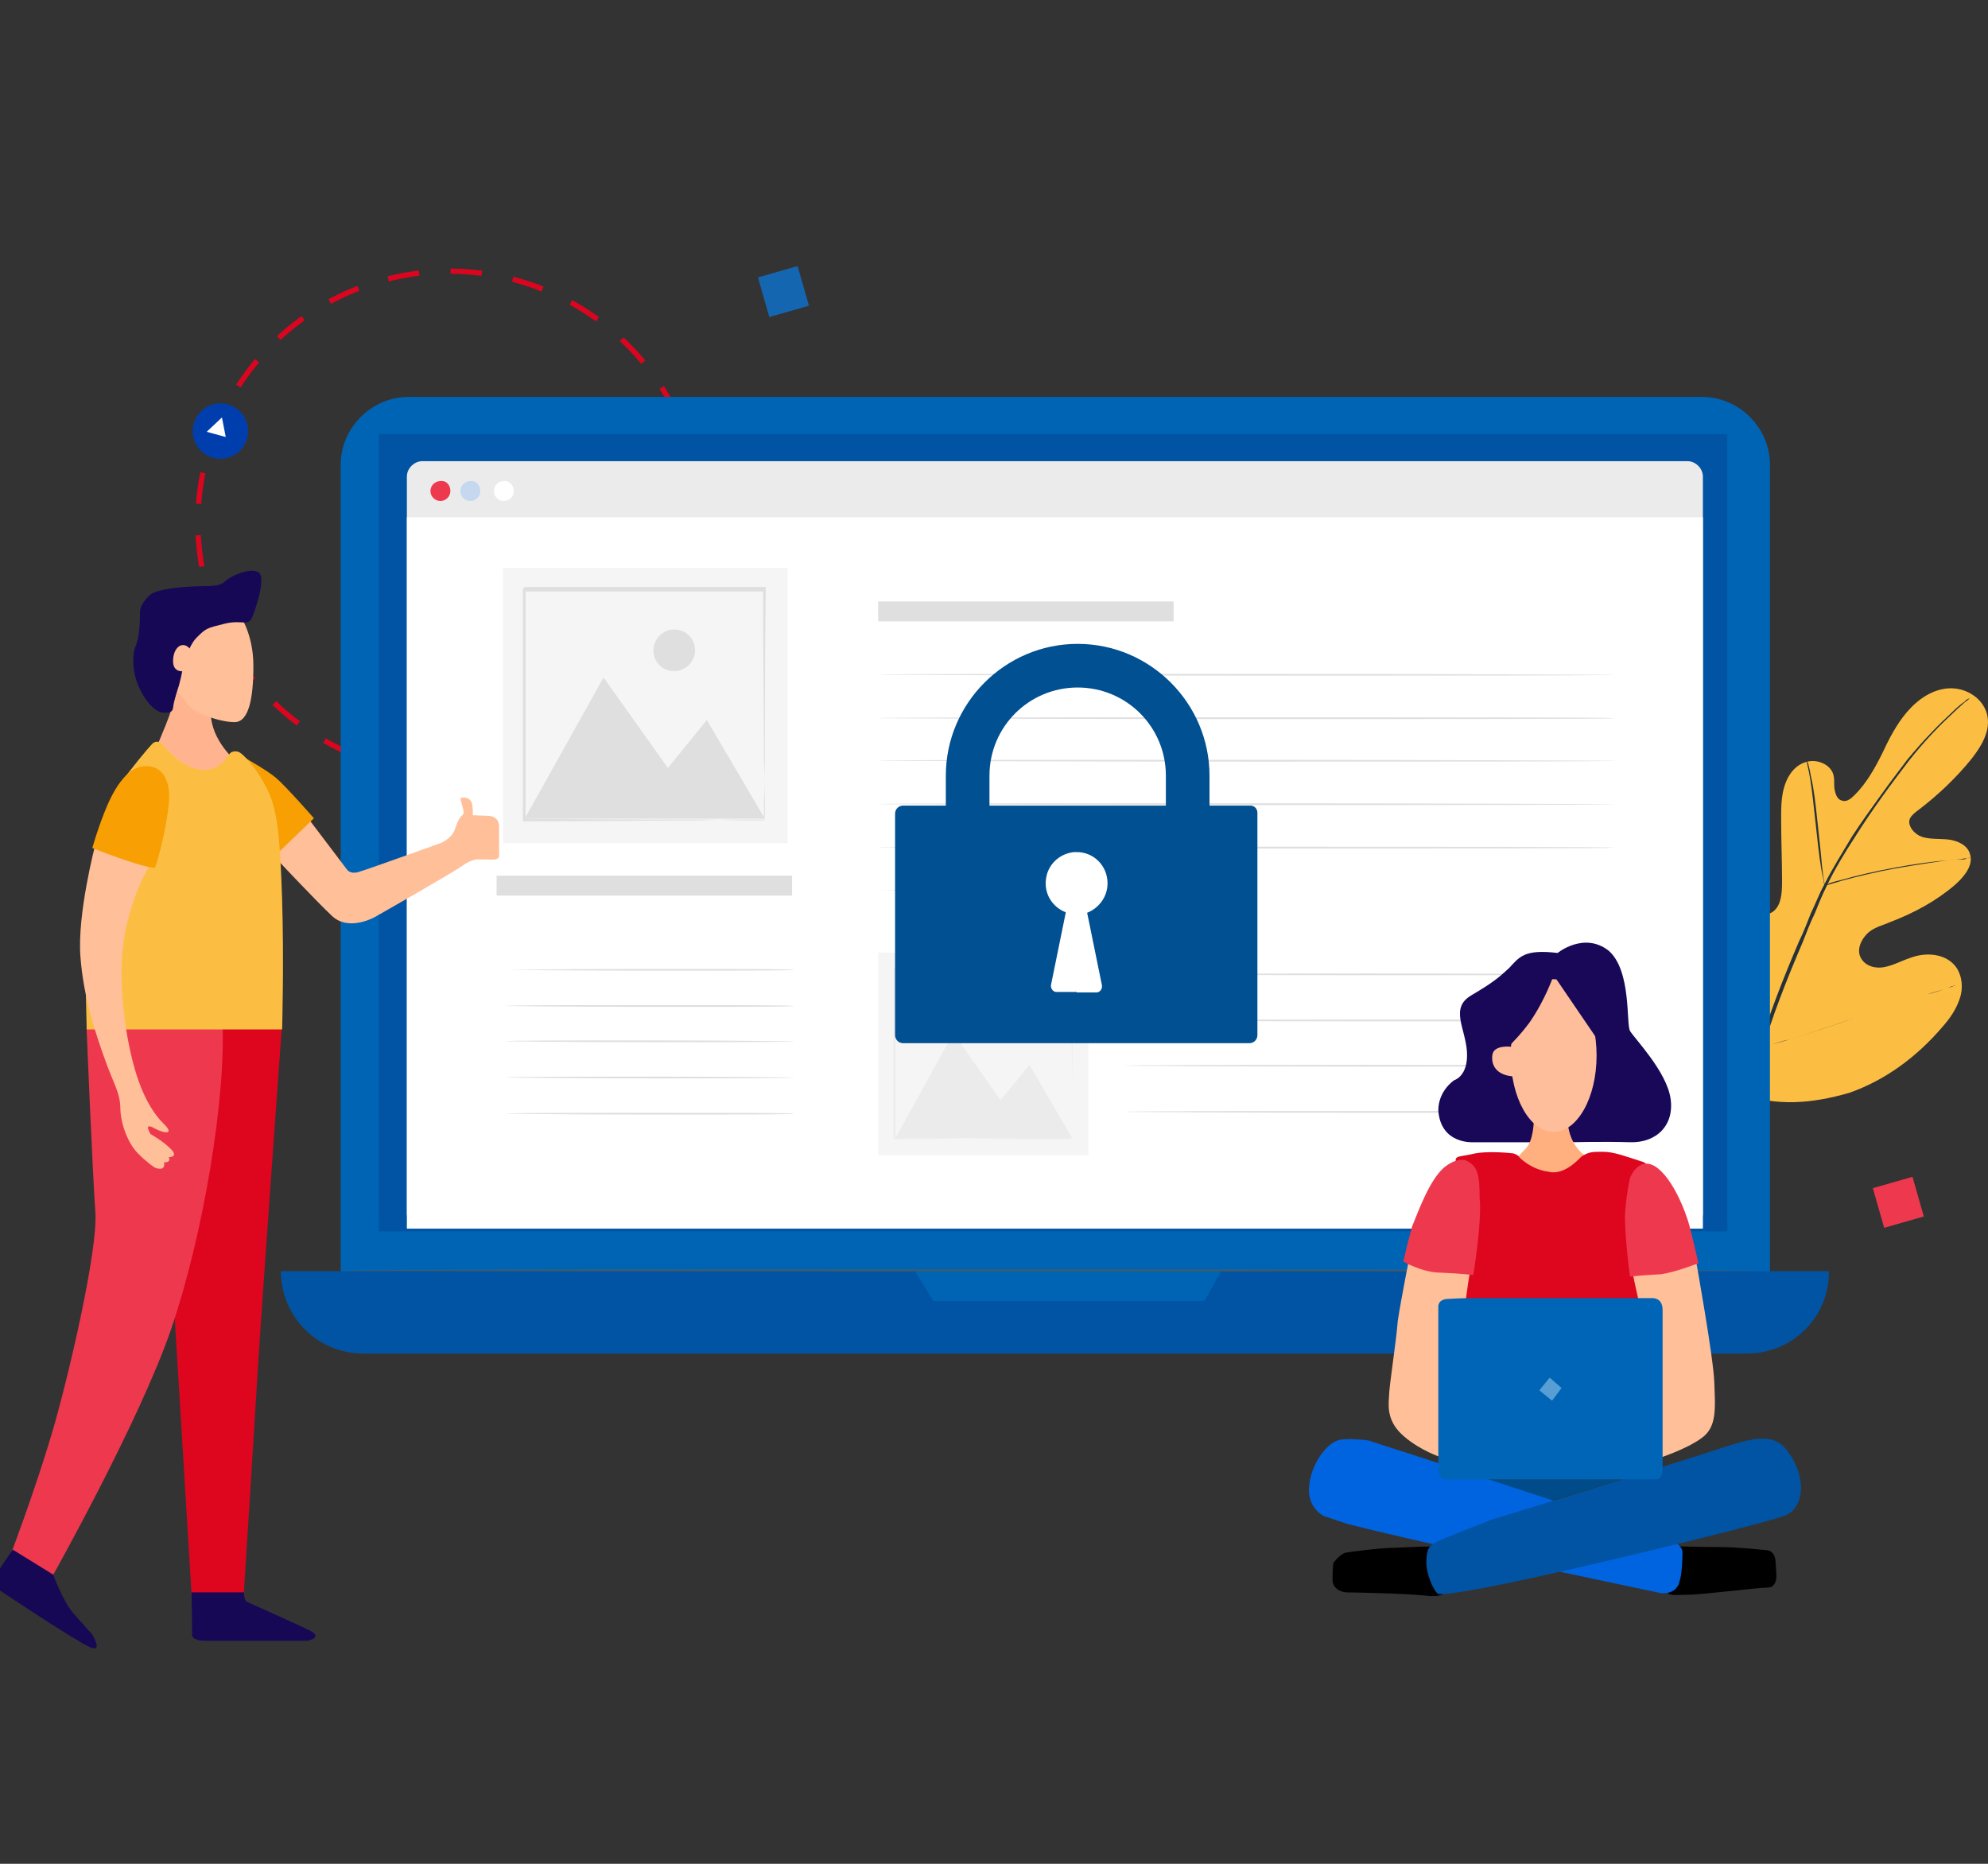 <svg width="320" height="300" viewBox="0 0 320 300" fill="none" xmlns="http://www.w3.org/2000/svg">
<rect x="0" y="0" width="320" height="300" fill="#333333" stroke="none"/>
<g clip-path="url(#clip0_3707_5575)">
<path d="M82.814 123.163C104.414 117.375 117.239 95.196 111.459 73.625C105.679 52.053 83.483 39.258 61.883 45.046C40.282 50.834 27.458 73.013 33.238 94.584C39.018 116.156 61.214 128.951 82.814 123.163Z" stroke="#DC051F" stroke-width="0.843" stroke-miterlimit="10" stroke-dasharray="5.06 5.06"/>
<path d="M36.638 73.688C39.018 73.05 40.431 70.607 39.794 68.23C39.157 65.854 36.712 64.444 34.332 65.082C31.953 65.719 30.54 68.163 31.176 70.539C31.813 72.916 34.258 74.326 36.638 73.688Z" fill="#003EAE"/>
<path d="M35.726 67.192L33.268 69.506L36.333 70.34L35.726 67.192Z" fill="white"/>
<path d="M280.139 176.058C270.656 169.502 268.468 157.12 268.905 146.194C269.051 144.301 268.76 142.407 269.635 140.804C270.51 139.202 272.553 138.037 274.157 138.911C275.47 139.639 276.054 141.096 276.929 142.407C277.95 144.155 279.555 145.612 281.306 146.486C282.473 147.068 283.932 147.505 285.099 146.923C286.703 146.049 286.849 143.864 286.849 141.97C286.849 138.619 286.703 135.123 286.703 131.773C286.703 130.024 286.703 128.131 287.287 126.383C287.87 124.634 289.037 123.032 290.934 122.595C292.685 122.158 294.873 123.178 295.165 124.926C295.311 125.654 295.165 126.383 295.311 127.111C295.456 127.839 295.748 128.713 296.478 128.859C297.207 129.15 297.936 128.568 298.52 127.985C300.416 126.091 301.729 123.76 302.897 121.43C304.064 118.953 305.231 116.622 306.981 114.583C308.732 112.543 311.066 110.941 313.692 110.795C316.318 110.65 319.09 112.252 319.819 114.874C320.549 117.496 318.944 120.118 317.339 122.158C314.859 125.217 311.941 127.985 308.878 130.316C308.294 130.753 307.711 131.19 307.419 131.773C306.981 132.938 308.148 134.249 309.315 134.686C310.628 135.123 312.233 134.977 313.546 135.123C315.005 135.269 316.61 135.997 317.047 137.308C317.777 139.202 316.172 141.096 314.713 142.407C311.65 145.029 308.148 146.923 304.355 148.379C303.042 148.962 301.584 149.254 300.562 150.273C299.541 151.293 298.812 152.895 299.541 154.206C300.271 155.518 301.875 155.955 303.334 155.663C304.793 155.372 306.106 154.643 307.419 154.206C310.045 153.187 313.254 153.478 314.859 155.663C315.88 157.12 316.026 159.159 315.443 160.762C314.859 162.51 313.838 163.967 312.671 165.278C308.586 170.085 303.48 173.873 297.645 175.912C291.518 177.66 286.12 178.097 280.139 176.058Z" fill="#FCBE42"/>
<path d="M279.992 184.215C280.43 179.845 281.305 174.6 283.056 169.065C284.66 163.529 286.994 157.556 289.62 151.438C290.35 149.981 290.933 148.379 291.517 146.922C292.246 145.465 292.83 143.863 293.559 142.552C295.018 139.638 296.623 137.162 298.082 134.685C299.686 132.209 301.291 130.024 302.75 127.984C304.209 125.945 305.668 124.051 306.981 122.303C309.752 118.952 312.232 116.476 314.129 114.728C315.004 113.854 315.734 113.271 316.171 112.98C316.463 112.688 316.609 112.543 316.755 112.543C316.901 112.397 317.047 112.397 317.047 112.397L316.901 112.543C316.755 112.688 316.609 112.834 316.317 112.98C315.88 113.417 315.15 113.999 314.275 114.873C312.524 116.476 310.044 118.952 307.272 122.449C305.959 124.197 304.501 126.09 303.042 128.13C301.583 130.169 299.978 132.5 298.519 134.831C296.915 137.307 295.31 139.93 293.997 142.697C293.267 144.154 292.684 145.611 292.1 147.068C291.371 148.524 290.787 150.127 290.204 151.584C287.578 157.702 285.244 163.675 283.639 169.21C282.034 174.746 281.013 179.845 280.575 184.215" fill="#263238"/>
<path d="M293.709 142.553C293.709 142.553 293.563 142.261 293.563 141.824C293.418 141.241 293.272 140.513 293.126 139.639C292.834 137.891 292.542 135.269 292.25 132.501C291.959 129.733 291.667 127.111 291.375 125.363C291.229 124.489 291.083 123.76 290.937 123.178C290.792 122.595 290.792 122.304 290.792 122.304C290.792 122.304 290.938 122.595 291.083 123.032C291.229 123.615 291.375 124.197 291.521 125.072C291.959 126.82 292.25 129.442 292.542 132.21C292.834 134.977 293.126 137.454 293.272 139.348C293.418 140.222 293.418 140.95 293.563 141.533C293.709 142.261 293.709 142.553 293.709 142.553Z" fill="#263238"/>
<path d="M317.194 138.036C317.194 138.036 316.902 138.182 316.173 138.182C315.589 138.327 314.714 138.327 313.547 138.473C311.358 138.765 308.441 139.202 305.085 139.784C301.876 140.367 298.958 141.095 296.77 141.678C295.749 141.969 294.873 142.261 294.29 142.406C293.706 142.552 293.415 142.698 293.415 142.698C293.415 142.698 293.706 142.552 294.29 142.261C294.873 141.969 295.749 141.824 296.77 141.532C298.812 140.95 301.876 140.221 305.085 139.639C308.295 139.056 311.358 138.619 313.547 138.473C314.568 138.327 315.443 138.327 316.173 138.327C316.902 138.036 317.194 138.036 317.194 138.036Z" fill="#263238"/>
<path d="M283.348 168.628C283.348 168.628 283.202 168.482 283.202 168.336C283.056 168.045 282.91 167.754 282.764 167.462C282.327 166.734 281.889 165.714 281.451 164.257C280.284 161.49 278.825 157.848 277.367 153.623C275.908 149.399 274.449 145.611 273.282 142.989C272.698 141.678 272.261 140.512 271.969 139.784C271.823 139.347 271.677 139.056 271.531 138.91C271.385 138.619 271.385 138.619 271.385 138.619C271.385 138.619 271.531 138.764 271.531 138.91C271.677 139.201 271.823 139.493 271.969 139.784C272.406 140.512 272.844 141.532 273.282 142.989C274.449 145.757 275.908 149.399 277.367 153.623C278.971 157.848 280.284 161.635 281.451 164.257C282.035 165.569 282.472 166.734 282.764 167.462C282.91 167.899 283.056 168.191 283.202 168.336C283.348 168.628 283.348 168.628 283.348 168.628Z" fill="#263238"/>
<path d="M314.714 158.577C314.714 158.577 314.568 158.722 314.422 158.722C314.276 158.722 313.839 158.868 313.547 159.014C312.672 159.305 311.65 159.742 310.192 160.033C307.274 160.907 303.481 162.219 299.104 163.675C294.874 165.132 290.935 166.443 288.017 167.317C286.558 167.754 285.391 168.046 284.662 168.337C284.224 168.483 283.932 168.483 283.787 168.628C283.495 168.774 283.495 168.774 283.495 168.774C283.495 168.774 283.641 168.628 283.787 168.628C283.932 168.628 284.37 168.483 284.662 168.337C285.537 168.046 286.558 167.609 288.017 167.317C290.935 166.443 294.728 165.132 299.104 163.675C303.481 162.219 307.274 160.907 310.192 160.033C311.65 159.596 312.818 159.305 313.547 159.014C313.985 158.868 314.276 158.868 314.422 158.722C314.568 158.577 314.714 158.577 314.714 158.577Z" fill="#263238"/>
<path d="M273.961 215.828H65.783C59.802 215.828 54.842 210.875 54.842 204.902V74.814C54.842 68.842 59.802 63.889 65.783 63.889H273.961C279.942 63.889 284.902 68.842 284.902 74.814V204.902C284.902 210.875 279.942 215.828 273.961 215.828Z" fill="#0064B5"/>
<path d="M281.253 217.867H58.487C51.047 217.867 45.212 211.894 45.212 204.61H294.383C294.529 211.894 288.548 217.867 281.253 217.867Z" fill="#0054A3"/>
<path d="M278.046 69.861H60.969V198.201H278.046V69.861Z" fill="#0054A3"/>
<path d="M147.187 204.465L150.251 209.418H193.87L196.642 204.465H147.187Z" fill="#0064B5"/>
<path d="M271.628 197.764H67.973C66.66 197.764 65.493 196.598 65.493 195.287V76.708C65.493 75.397 66.66 74.231 67.973 74.231H271.628C272.941 74.231 274.108 75.397 274.108 76.708V195.287C274.108 196.598 272.941 197.764 271.628 197.764Z" fill="#EBEBEB"/>
<path d="M274.108 83.263H65.493V197.763H274.108V83.263Z" fill="white"/>
<path d="M82.705 79.038C82.705 79.912 81.976 80.64 81.101 80.64C80.225 80.64 79.496 79.912 79.496 79.038C79.496 78.164 80.225 77.436 81.101 77.436C81.83 77.29 82.705 78.018 82.705 79.038Z" fill="white"/>
<path d="M72.495 79.038C72.495 79.912 71.766 80.64 70.891 80.64C70.015 80.64 69.286 79.912 69.286 79.038C69.286 78.164 70.015 77.436 70.891 77.436C71.766 77.29 72.495 78.018 72.495 79.038Z" fill="#EE384E"/>
<path d="M77.311 79.038C77.311 79.912 76.581 80.64 75.706 80.64C74.831 80.64 74.101 79.912 74.101 79.038C74.101 78.164 74.831 77.436 75.706 77.436C76.581 77.29 77.311 78.018 77.311 79.038Z" fill="#C6D7F0"/>
<path d="M283.007 204.465C283.007 204.61 231.948 204.61 168.926 204.61C105.903 204.61 54.844 204.61 54.844 204.465C54.844 204.319 105.903 204.319 168.926 204.319C231.948 204.319 283.007 204.465 283.007 204.465Z" fill="#455A64"/>
<path d="M127.496 140.95H79.938V144.155H127.496V140.95Z" fill="#DFDFDF"/>
<path d="M188.914 96.811H141.356V100.016H188.914V96.811Z" fill="#DFDFDF"/>
<path d="M259.816 108.611C259.816 108.756 233.264 108.756 200.586 108.756C167.908 108.756 141.357 108.611 141.357 108.611C141.357 108.465 167.908 108.465 200.586 108.465C233.264 108.465 259.816 108.611 259.816 108.611Z" fill="#DFDFDF"/>
<path d="M259.816 115.603C259.816 115.749 233.264 115.749 200.586 115.749C167.908 115.749 141.357 115.603 141.357 115.603C141.357 115.458 167.908 115.458 200.586 115.458C233.264 115.458 259.816 115.458 259.816 115.603Z" fill="#DFDFDF"/>
<path d="M259.816 122.449C259.816 122.595 233.264 122.595 200.586 122.595C167.908 122.595 141.357 122.449 141.357 122.449C141.357 122.304 167.908 122.304 200.586 122.304C233.41 122.304 259.816 122.449 259.816 122.449Z" fill="#DFDFDF"/>
<path d="M259.816 129.442C259.816 129.588 233.264 129.588 200.586 129.588C167.908 129.588 141.357 129.442 141.357 129.442C141.357 129.296 167.908 129.296 200.586 129.296C233.264 129.296 259.816 129.442 259.816 129.442Z" fill="#DFDFDF"/>
<path d="M259.816 136.435C259.816 136.58 233.264 136.58 200.586 136.58C167.908 136.58 141.357 136.435 141.357 136.435C141.357 136.289 167.908 136.289 200.586 136.289C233.41 136.289 259.816 136.289 259.816 136.435Z" fill="#DFDFDF"/>
<path d="M187.602 143.281C187.602 143.427 177.244 143.427 164.552 143.427C151.714 143.427 141.502 143.281 141.502 143.281C141.502 143.281 151.86 143.135 164.552 143.135C177.39 143.135 187.602 143.281 187.602 143.281Z" fill="#DFDFDF"/>
<path d="M258.939 156.829C258.939 156.974 241.579 156.974 219.988 156.974C198.543 156.974 181.037 156.829 181.037 156.829C181.037 156.829 198.397 156.683 219.988 156.683C241.579 156.683 258.939 156.829 258.939 156.829Z" fill="#DFDFDF"/>
<path d="M258.939 164.259C258.939 164.405 241.579 164.405 219.988 164.405C198.543 164.405 181.037 164.259 181.037 164.259C181.037 164.113 198.397 164.113 219.988 164.113C241.579 164.113 258.939 164.113 258.939 164.259Z" fill="#DFDFDF"/>
<path d="M258.939 171.542C258.939 171.688 241.579 171.688 219.988 171.688C198.543 171.688 181.037 171.542 181.037 171.542C181.037 171.396 198.397 171.396 219.988 171.396C241.579 171.396 258.939 171.542 258.939 171.542Z" fill="#DFDFDF"/>
<path d="M258.939 178.971C258.939 179.117 241.579 179.117 219.988 179.117C198.543 179.117 181.037 178.971 181.037 178.971C181.037 178.826 198.397 178.826 219.988 178.826C241.579 178.826 258.939 178.826 258.939 178.971Z" fill="#DFDFDF"/>
<path d="M127.788 156.1C127.788 156.246 117.43 156.246 104.592 156.246C91.754 156.246 81.397 156.1 81.397 156.1C81.397 156.1 91.754 155.955 104.592 155.955C117.43 155.955 127.788 155.955 127.788 156.1Z" fill="#DFDFDF"/>
<path d="M127.788 161.928C127.788 162.074 117.43 162.074 104.592 162.074C91.754 162.074 81.397 161.928 81.397 161.928C81.397 161.782 91.754 161.782 104.592 161.782C117.43 161.782 127.788 161.782 127.788 161.928Z" fill="#DFDFDF"/>
<path d="M127.788 167.609C127.788 167.755 117.43 167.755 104.592 167.755C91.754 167.755 81.397 167.609 81.397 167.609C81.397 167.463 91.754 167.463 104.592 167.463C117.43 167.463 127.788 167.609 127.788 167.609Z" fill="#DFDFDF"/>
<path d="M127.788 173.436C127.788 173.582 117.43 173.582 104.592 173.582C91.754 173.582 81.397 173.436 81.397 173.436C81.397 173.291 91.754 173.291 104.592 173.291C117.284 173.291 127.788 173.436 127.788 173.436Z" fill="#DFDFDF"/>
<path d="M127.788 179.263C127.788 179.409 117.43 179.409 104.592 179.409C91.754 179.409 81.397 179.263 81.397 179.263C81.397 179.118 91.754 179.118 104.592 179.118C117.43 179.118 127.788 179.118 127.788 179.263Z" fill="#DFDFDF"/>
<path d="M175.204 153.333H141.359V185.964H175.204V153.333Z" fill="#F5F5F5"/>
<path d="M144.127 183.196L153.464 166.297L161.05 177.077L165.718 171.396L172.574 183.196H144.127Z" fill="#EBEBEB"/>
<path d="M164.26 163.092C164.26 164.403 163.239 165.569 161.78 165.569C160.321 165.569 159.3 164.549 159.3 163.092C159.3 161.781 160.321 160.616 161.78 160.616C163.239 160.616 164.26 161.781 164.26 163.092Z" fill="#EBEBEB"/>
<path d="M172.575 182.613C172.575 182.176 172.575 181.739 172.575 181.157C172.575 179.846 172.575 177.952 172.575 175.621C172.575 170.814 172.429 164.113 172.429 155.955L172.575 156.1C164.26 156.1 154.485 156.1 143.982 156.1C143.836 156.1 144.274 155.809 144.128 155.955V156.1V156.246V156.538V156.975V157.849C144.128 158.431 144.128 159.014 144.128 159.742C144.128 160.908 144.128 162.219 144.128 163.384C144.128 165.861 144.128 168.192 144.128 170.522C144.128 175.038 144.128 179.408 144.128 183.342L143.982 183.196C152.443 183.196 159.591 183.342 164.551 183.342C167.032 183.342 168.928 183.342 170.387 183.342C171.116 183.342 171.554 183.342 171.992 183.342C172.138 183.342 172.283 183.342 172.575 183.196H172.429C172.283 183.196 172.138 183.196 171.992 183.196C171.554 183.196 171.116 183.196 170.533 183.196C169.22 183.196 167.177 183.196 164.697 183.196C159.591 183.196 152.443 183.342 143.982 183.342H143.836V183.196C143.836 179.263 143.836 174.893 143.836 170.377C143.836 168.192 143.836 165.715 143.836 163.239C143.836 162.073 143.836 160.762 143.836 159.597C143.836 159.014 143.836 158.431 143.836 157.703V156.829V156.392V156.1V155.955V155.809C143.69 155.955 144.128 155.518 143.982 155.663C154.485 155.663 164.26 155.663 172.575 155.663H172.721V155.809C172.721 163.967 172.575 170.814 172.575 175.621C172.575 177.952 172.575 179.846 172.575 181.157C172.575 181.739 172.575 182.322 172.575 182.613Z" fill="#EBEBEB"/>
<path d="M126.765 91.42H80.957V135.706H126.765V91.42Z" fill="#F5F5F5"/>
<path d="M84.457 131.773L97.15 109.048L107.507 123.615L113.78 115.895L123.117 131.773H84.457Z" fill="#DFDFDF"/>
<path d="M111.884 104.677C111.884 106.425 110.426 108.027 108.529 108.027C106.633 108.027 105.174 106.57 105.174 104.677C105.174 102.929 106.633 101.326 108.529 101.326C110.426 101.326 111.884 102.783 111.884 104.677Z" fill="#DFDFDF"/>
<path d="M123.118 131.918C123.118 131.627 123.118 131.481 123.118 131.19C123.118 130.753 123.118 130.025 123.118 129.296C123.118 127.548 123.118 125.072 122.972 121.721C122.972 115.312 122.826 106.134 122.826 95.063L122.972 95.208C111.739 95.208 98.464 95.208 84.313 95.208C84.167 95.354 84.75 94.771 84.605 94.917V95.063V95.208V95.354V95.645V96.228V97.539C84.605 98.413 84.605 99.142 84.605 100.016C84.605 101.618 84.605 103.366 84.605 104.969C84.605 108.173 84.605 111.378 84.605 114.583C84.605 120.701 84.605 126.674 84.605 132.064L84.313 131.773C95.838 131.918 105.612 131.918 112.323 131.918C115.678 131.918 118.304 132.064 120.2 132.064C121.076 132.064 121.805 132.064 122.243 132.064C122.535 132.064 122.68 132.064 122.826 132.064C123.118 131.918 123.118 131.918 123.118 131.918C122.826 131.918 122.68 131.918 122.389 131.918C121.951 131.918 121.222 131.918 120.346 131.918C118.596 131.918 115.824 131.918 112.469 132.064C105.758 132.064 95.984 132.21 84.459 132.21H84.167V131.918C84.167 126.528 84.167 120.701 84.167 114.437C84.167 111.378 84.167 108.173 84.167 104.823C84.167 103.22 84.167 101.618 84.167 99.87C84.167 98.996 84.167 98.267 84.167 97.394V96.082V95.5V95.208V95.063V94.917V94.771C83.875 95.063 84.459 94.48 84.459 94.48C98.755 94.48 111.885 94.48 123.118 94.48H123.264V94.626C123.118 105.697 123.118 115.02 123.118 121.43C123.118 124.635 123.118 127.111 122.972 128.859C122.972 129.733 122.972 130.316 122.972 130.753C122.972 131.044 122.972 131.19 122.972 131.336C123.118 131.918 123.118 131.918 123.118 131.918Z" fill="#DFDFDF"/>
<path d="M174.383 163.028H172.246C169.04 163.028 166.445 160.432 166.445 157.226V141.501C166.445 138.295 169.04 135.7 172.246 135.7H174.383C177.59 135.7 180.185 138.295 180.185 141.501V157.226C180.185 160.432 177.59 163.028 174.383 163.028Z" fill="white"/>
<path d="M159.269 138.754V124.86C159.269 116.998 165.605 110.662 173.467 110.662C181.33 110.662 187.666 116.998 187.666 124.86V138.754H194.689V124.86C194.689 113.181 185.147 103.639 173.467 103.639C161.788 103.639 152.246 113.181 152.246 124.86V138.754H159.269Z" fill="#005092"/>
<path d="M201.254 129.669H198.2H187.59H173.315V137.15C176.063 137.15 178.277 139.364 178.277 142.188C178.277 144.326 176.903 146.158 174.994 146.921L177.361 158.524C177.513 159.135 177.055 159.746 176.521 159.746H173.238V167.914H201.101C201.788 167.914 202.399 167.379 202.399 166.616V131.043C202.475 130.204 201.941 129.669 201.254 129.669Z" fill="#005092"/>
<path d="M173.315 159.669H170.032C169.498 159.669 169.04 159.059 169.193 158.448L171.559 146.845C169.345 146.005 167.895 143.715 168.429 141.12C168.811 139.135 170.414 137.608 172.399 137.227C172.704 137.15 173.086 137.15 173.391 137.15V129.669H159.574H148.429H145.376C144.689 129.669 144.078 130.204 144.078 130.967V166.616C144.078 167.303 144.613 167.914 145.376 167.914H173.315V159.669Z" fill="#005092"/>
<path d="M45.399 164.86C45.399 164.86 41.993 212.018 41.504 220.381C41.008 228.744 39.218 256.915 39.218 256.915H30.852L25.207 164.344L45.399 164.86Z" fill="#DE051F"/>
<path d="M13.925 165.353C13.925 165.353 14.911 189.111 15.352 195.135C15.786 201.159 11.016 221.757 8.296 230.91C5.567 240.071 1.728 250.21 1.728 250.21L8.296 253.965C8.296 253.965 22.48 228.759 27.565 213.887C32.643 199.015 36.427 176.759 35.804 164.218L13.925 165.353Z" fill="#EE384E"/>
<path d="M49.524 131.611L55.902 140.029C55.902 140.029 56.399 140.702 57.582 140.397C58.756 140.092 71.032 135.664 71.032 135.664C71.032 135.664 72.743 134.905 73.201 133.551C73.65 132.198 73.863 131.869 74.131 131.502C74.399 131.134 74.793 131.181 74.565 130.274C74.336 129.374 74.21 128.998 74.21 128.998C74.21 128.998 73.942 128.365 74.478 128.365C75.014 128.365 75.59 128.49 75.889 129.108C76.173 129.726 76.102 131.22 76.102 131.22L78.728 131.322C78.728 131.322 80.336 131.377 80.336 133.043C80.336 134.709 80.336 137.494 80.336 137.494C80.336 137.494 80.565 138.363 79.39 138.363C78.215 138.363 76.977 138.324 76.977 138.324C76.977 138.324 75.992 138.222 74.375 139.387C72.759 140.553 60.459 147.539 60.459 147.539C60.459 147.539 56.21 150.058 53.419 147.414C50.627 144.77 44.501 138.23 44.501 138.23L44.194 136.157L49.524 131.611Z" fill="#FFBF99"/>
<path d="M28.992 109.066C28.992 109.066 28.235 112.837 26.713 116.616C25.192 120.394 24.435 121.896 24.435 121.896C24.435 121.896 28.992 127.177 33.565 126.418C38.122 125.667 38.122 122.647 38.122 122.647C38.122 122.647 33.935 119.252 33.935 114.723C33.935 110.193 33.935 110.201 33.935 110.201L28.992 109.066Z" fill="#FFB48F"/>
<path d="M39.053 121.779C39.053 121.779 42.838 123.868 44.407 125.19C45.984 126.512 50.533 131.707 50.533 131.707L44.304 137.707L39.968 132.826L39.053 121.779Z" fill="#F79F03"/>
<path d="M26.359 120.01C26.359 120.01 28.638 123.029 31.681 123.78C34.725 124.531 36.238 122.27 36.238 122.27L37.074 121.191C37.074 121.191 37.918 120.534 38.848 121.308C39.779 122.067 41.553 124.023 43.09 127.183C44.635 130.336 45.085 134.654 45.408 144.738C45.731 154.822 45.408 165.704 45.408 165.704H13.957L13.586 150.035C13.586 150.035 16.929 129.194 20.217 124.954C23.505 120.714 24.459 119.79 24.459 119.79C24.459 119.79 25.216 118.758 26.359 120.01Z" fill="#FCBE42"/>
<path d="M38.51 98.873C38.51 98.873 40.788 101.892 40.788 107.181C40.788 112.461 40.031 116.24 37.745 116.24C35.458 116.24 30.893 114.73 30.136 113.22C29.379 111.71 27.858 111.71 27.858 108.698C27.858 105.686 31.658 98.888 34.709 98.888C37.753 98.888 38.51 98.873 38.51 98.873Z" fill="#FFBF99"/>
<path d="M40.787 98.873C40.787 98.873 43.066 92.841 41.544 92.074C40.023 91.323 36.987 92.825 36.222 93.584C35.465 94.335 33.944 94.335 33.179 94.335C33.179 94.335 25.57 94.335 24.049 95.845C22.527 97.355 22.527 98.106 22.527 98.865C22.527 99.616 22.519 102.581 21.77 104.145C21.447 104.826 21.013 107.916 22.527 110.944C24.041 113.963 25.57 114.714 26.327 114.714C27.084 114.714 27.77 114.714 27.849 113.963C27.936 113.15 28.235 112 28.606 110.944C28.969 109.934 29.363 107.924 29.363 107.924C29.363 107.924 30.12 104.153 31.641 102.643C33.163 101.133 33.163 101.133 36.199 100.382C39.266 99.639 40.03 101.133 40.787 98.873Z" fill="#170856"/>
<path d="M30.53 104.388C31.658 105.671 30.136 107.932 30.136 107.932C30.136 107.932 27.858 108.683 27.858 106.422C27.858 104.161 29.395 103.097 30.53 104.388Z" fill="#FFBF99"/>
<path d="M15.296 136.149C15.296 136.149 12.442 147.047 12.938 153.877C13.435 160.698 15.477 166.613 16.96 170.728C18.442 174.843 19.317 175.828 19.372 178.418C19.427 181.007 20.649 184.074 22.163 185.615C23.677 187.156 24.891 187.923 24.891 187.923C24.891 187.923 26.689 188.752 26.405 187.094C26.405 187.094 27.611 187.187 27.154 186.264C27.154 186.264 28.763 186.296 27.588 185.036C26.413 183.769 24.245 182.548 24.245 182.548C24.245 182.548 23.007 180.585 24.773 181.57C26.539 182.548 28.084 182.587 26.453 180.991C24.812 179.396 22.92 176.603 21.533 171.494C20.145 166.394 18.497 156.31 20.46 148.565C22.424 140.82 24.907 138.238 24.907 138.238L15.296 136.149Z" fill="#FFBF99"/>
<path d="M8.572 253.457C8.572 253.457 10.085 257.673 11.765 259.613C13.444 261.554 14.769 262.97 14.769 262.97C14.769 262.97 16.724 266.075 14.516 265.152C12.317 264.229 0.143 256.116 0.143 256.116C0.143 256.116 -1.591 255.225 -0.787 253.754C0.017 252.283 2.059 249.436 2.059 249.436L8.572 253.457Z" fill="#170856"/>
<path d="M30.933 262.869C30.933 262.869 30.483 264.097 33.038 264.097C35.592 264.097 49.524 264.097 49.524 264.097C49.524 264.097 52.205 263.565 49.737 262.376C47.253 261.187 39.826 257.87 39.826 257.87C39.826 257.87 39.258 257.722 39.274 256.306H30.838L30.933 262.869Z" fill="#170856"/>
<path d="M27.211 128.89C27.211 128.89 27.747 123.828 24.033 123.343C20.32 122.858 17.962 127.771 16.724 130.963C15.486 134.154 14.864 136.494 14.864 136.494C14.864 136.494 22.851 139.685 24.956 139.685C24.964 139.685 26.738 134.381 27.211 128.89Z" fill="#F79F03"/>
<path d="M234.079 173.87C234.079 173.87 236.383 173.23 236.127 169.262C235.871 165.422 233.311 162.222 236.895 160.173C240.352 158.125 241.248 157.357 242.913 155.821C244.577 154.029 245.345 152.749 250.722 153.389C250.722 153.389 254.947 149.933 258.916 153.005C262.629 156.205 261.733 164.782 262.373 165.934C263.141 167.214 268.262 172.462 268.902 176.814C269.542 181.167 266.598 183.983 262.373 183.855C258.404 183.727 252.643 183.855 252.643 183.855H237.151C237.151 183.855 231.902 184.239 231.518 178.735C231.518 175.534 234.079 173.87 234.079 173.87Z" fill="#180857"/>
<path d="M246.882 180.398C246.882 180.398 246.882 183.726 245.473 185.006C244.065 186.415 242.273 188.719 242.273 188.719C242.273 188.719 245.473 193.967 251.747 193.071C257.892 192.431 259.044 187.695 259.044 187.695C259.044 187.695 253.155 187.055 252.387 181.038C251.747 175.278 250.722 175.278 250.722 175.278L246.882 180.398Z" fill="#FFB07E"/>
<path d="M250.082 182.191C253.9 182.191 256.996 176.689 256.996 169.902C256.996 163.115 253.9 157.613 250.082 157.613C246.264 157.613 243.169 163.115 243.169 169.902C243.169 176.689 246.264 182.191 250.082 182.191Z" fill="#FFBE9B"/>
<path d="M250.082 156.973C250.082 156.973 248.802 160.813 246.241 164.525C243.425 168.366 240.48 170.414 240.224 171.182C239.968 171.822 237.407 169.902 238.304 167.086C239.072 164.013 244.065 155.565 249.186 155.309C254.307 155.181 255.331 152.109 257.892 158.381C260.196 164.397 259.94 171.438 259.94 171.438L250.082 156.973Z" fill="#180857"/>
<path d="M243.297 168.494C243.297 168.494 240.48 168.11 240.224 169.774C239.968 171.566 240.992 172.974 243.297 173.23C245.729 173.742 243.297 168.494 243.297 168.494Z" fill="#FFBE9B"/>
<path d="M269.414 248.883C269.414 248.883 273.383 249.011 276.584 249.011C279.785 249.011 284.394 249.523 284.394 249.523C284.394 249.523 285.674 249.523 285.802 251.315C285.93 253.107 285.93 253.619 285.93 253.619C285.93 253.619 286.058 255.539 284.522 255.539C282.985 255.539 273.895 256.691 271.719 256.691C269.542 256.691 268.134 257.075 268.134 255.539C268.134 253.875 268.134 248.499 269.414 248.883Z" fill="black"/>
<path d="M272.999 202.928C272.999 202.928 275.816 218.545 275.944 222.513C276.072 226.481 276.456 229.681 273.895 231.474C271.463 233.266 267.11 234.674 267.11 234.674L261.733 207.024V203.696L272.999 202.928Z" fill="#FFBF99"/>
<path d="M226.909 202.16C226.909 202.16 225.501 209.201 224.989 212.657C224.733 216.113 223.58 223.153 223.58 224.818C223.452 226.61 223.324 228.914 226.013 231.218C228.702 233.522 231.902 234.546 231.902 234.546L237.664 202.16H226.909Z" fill="#FFBF99"/>
<path d="M243.553 185.647C243.553 185.647 239.328 185.135 236.895 185.775C234.591 186.287 233.823 185.903 234.591 187.823C235.103 189.743 238.304 198.191 236.895 203.44C235.487 208.816 233.438 235.826 233.438 235.826C233.438 235.826 249.314 236.338 255.459 236.594C261.477 236.978 266.086 235.826 266.086 235.826C266.086 235.826 267.494 224.049 266.086 219.057C264.677 213.808 262.885 205.36 262.885 205.36C262.885 205.36 261.861 193.455 263.141 190.511C264.805 187.439 265.958 187.439 263.781 186.799C261.733 186.159 259.812 185.391 258.02 185.391C256.355 185.391 255.715 185.391 254.563 186.159C253.795 186.927 251.618 189.231 249.186 188.591C246.369 188.207 244.577 186.287 244.577 186.287C244.577 186.287 244.449 185.903 243.553 185.647Z" fill="#DE051F"/>
<path d="M235.999 186.799C235.999 186.799 234.591 186.159 232.414 187.951C230.11 189.999 228.445 194.608 227.293 197.424C226.525 200.24 225.885 203.056 225.885 203.056C225.885 203.056 228.958 204.848 231.902 204.848C235.103 204.976 237.151 205.232 237.151 205.232C237.151 205.232 238.56 196.656 238.176 192.943C238.176 188.847 237.791 187.695 235.999 186.799Z" fill="#EE384E"/>
<path d="M262.373 189.615C262.373 189.615 263.653 186.159 266.342 187.695C269.286 189.487 271.463 195.376 271.975 197.424C272.487 199.344 273.383 203.312 273.383 203.312C273.383 203.312 269.927 204.72 267.366 205.104C264.421 205.232 262.373 205.488 262.373 205.488C262.373 205.488 261.349 197.936 261.605 194.864C261.861 191.792 262.373 189.615 262.373 189.615Z" fill="#EE384E"/>
<path d="M239.456 238.13H260.965L249.698 241.586L239.456 238.13Z" fill="#004B89"/>
<path d="M220.252 231.858C220.252 231.858 259.3 244.402 267.878 247.603C267.878 247.603 270.823 248.243 270.823 249.907C270.823 251.315 270.695 253.619 270.311 254.643C270.055 255.795 269.03 256.563 267.366 256.435C265.702 256.051 230.878 248.883 216.923 245.298L213.082 244.018C213.082 244.018 210.137 242.61 210.778 238.77C211.29 235.058 213.978 231.858 215.899 231.73C217.435 231.474 220.252 231.858 220.252 231.858Z" fill="#0064E1"/>
<path d="M216.667 249.907C216.667 249.907 221.788 249.139 224.477 249.139C227.421 249.011 231.262 248.755 231.774 249.139C232.286 249.523 232.799 255.539 232.799 255.539C232.799 255.539 233.311 257.331 229.342 256.819C225.501 256.435 216.667 256.307 216.667 256.307C216.667 256.307 214.619 256.179 214.491 254.387C214.491 252.467 214.619 251.571 214.619 251.571C214.619 251.571 215.771 250.035 216.667 249.907Z" fill="black"/>
<path d="M239.968 244.658C239.968 244.658 263.781 237.362 272.103 234.674C280.553 232.114 285.162 229.553 287.979 233.906C290.795 237.874 290.411 242.61 287.466 243.89C284.266 245.17 259.812 251.059 249.442 253.363C239.2 255.667 232.542 256.819 231.518 256.563C230.75 256.179 229.47 253.107 229.598 251.187C229.726 249.267 229.854 248.755 231.902 247.859C234.079 246.963 239.968 244.658 239.968 244.658Z" fill="#0054A3"/>
<path d="M237.279 208.944H265.958C265.958 208.944 267.622 208.816 267.622 210.864C267.622 212.912 267.622 236.338 267.622 236.338C267.622 236.338 267.75 238.13 266.598 238.13C265.446 238.13 232.926 238.13 232.926 238.13C232.926 238.13 231.518 238.514 231.518 236.21C231.518 233.906 231.518 210.352 231.518 210.352C231.518 210.352 231.39 209.072 233.182 209.072C234.719 208.944 237.279 208.944 237.279 208.944Z" fill="#0064B7"/>
<path d="M247.778 223.793L249.442 221.745L251.363 223.409L249.826 225.457L247.778 223.793Z" fill="#569ED4"/>
<path d="M128.39 42.825L122.008 44.649L123.831 51.031L130.214 49.207L128.39 42.825Z" fill="#1466B1"/>
<path d="M307.847 189.423L301.464 191.247L303.288 197.629L309.67 195.806L307.847 189.423Z" fill="#EE384E"/>
</g>
<defs>
<clipPath id="clip0_3707_5575">
<rect width="320" height="300" fill="white"/>
</clipPath>
</defs>
</svg>
